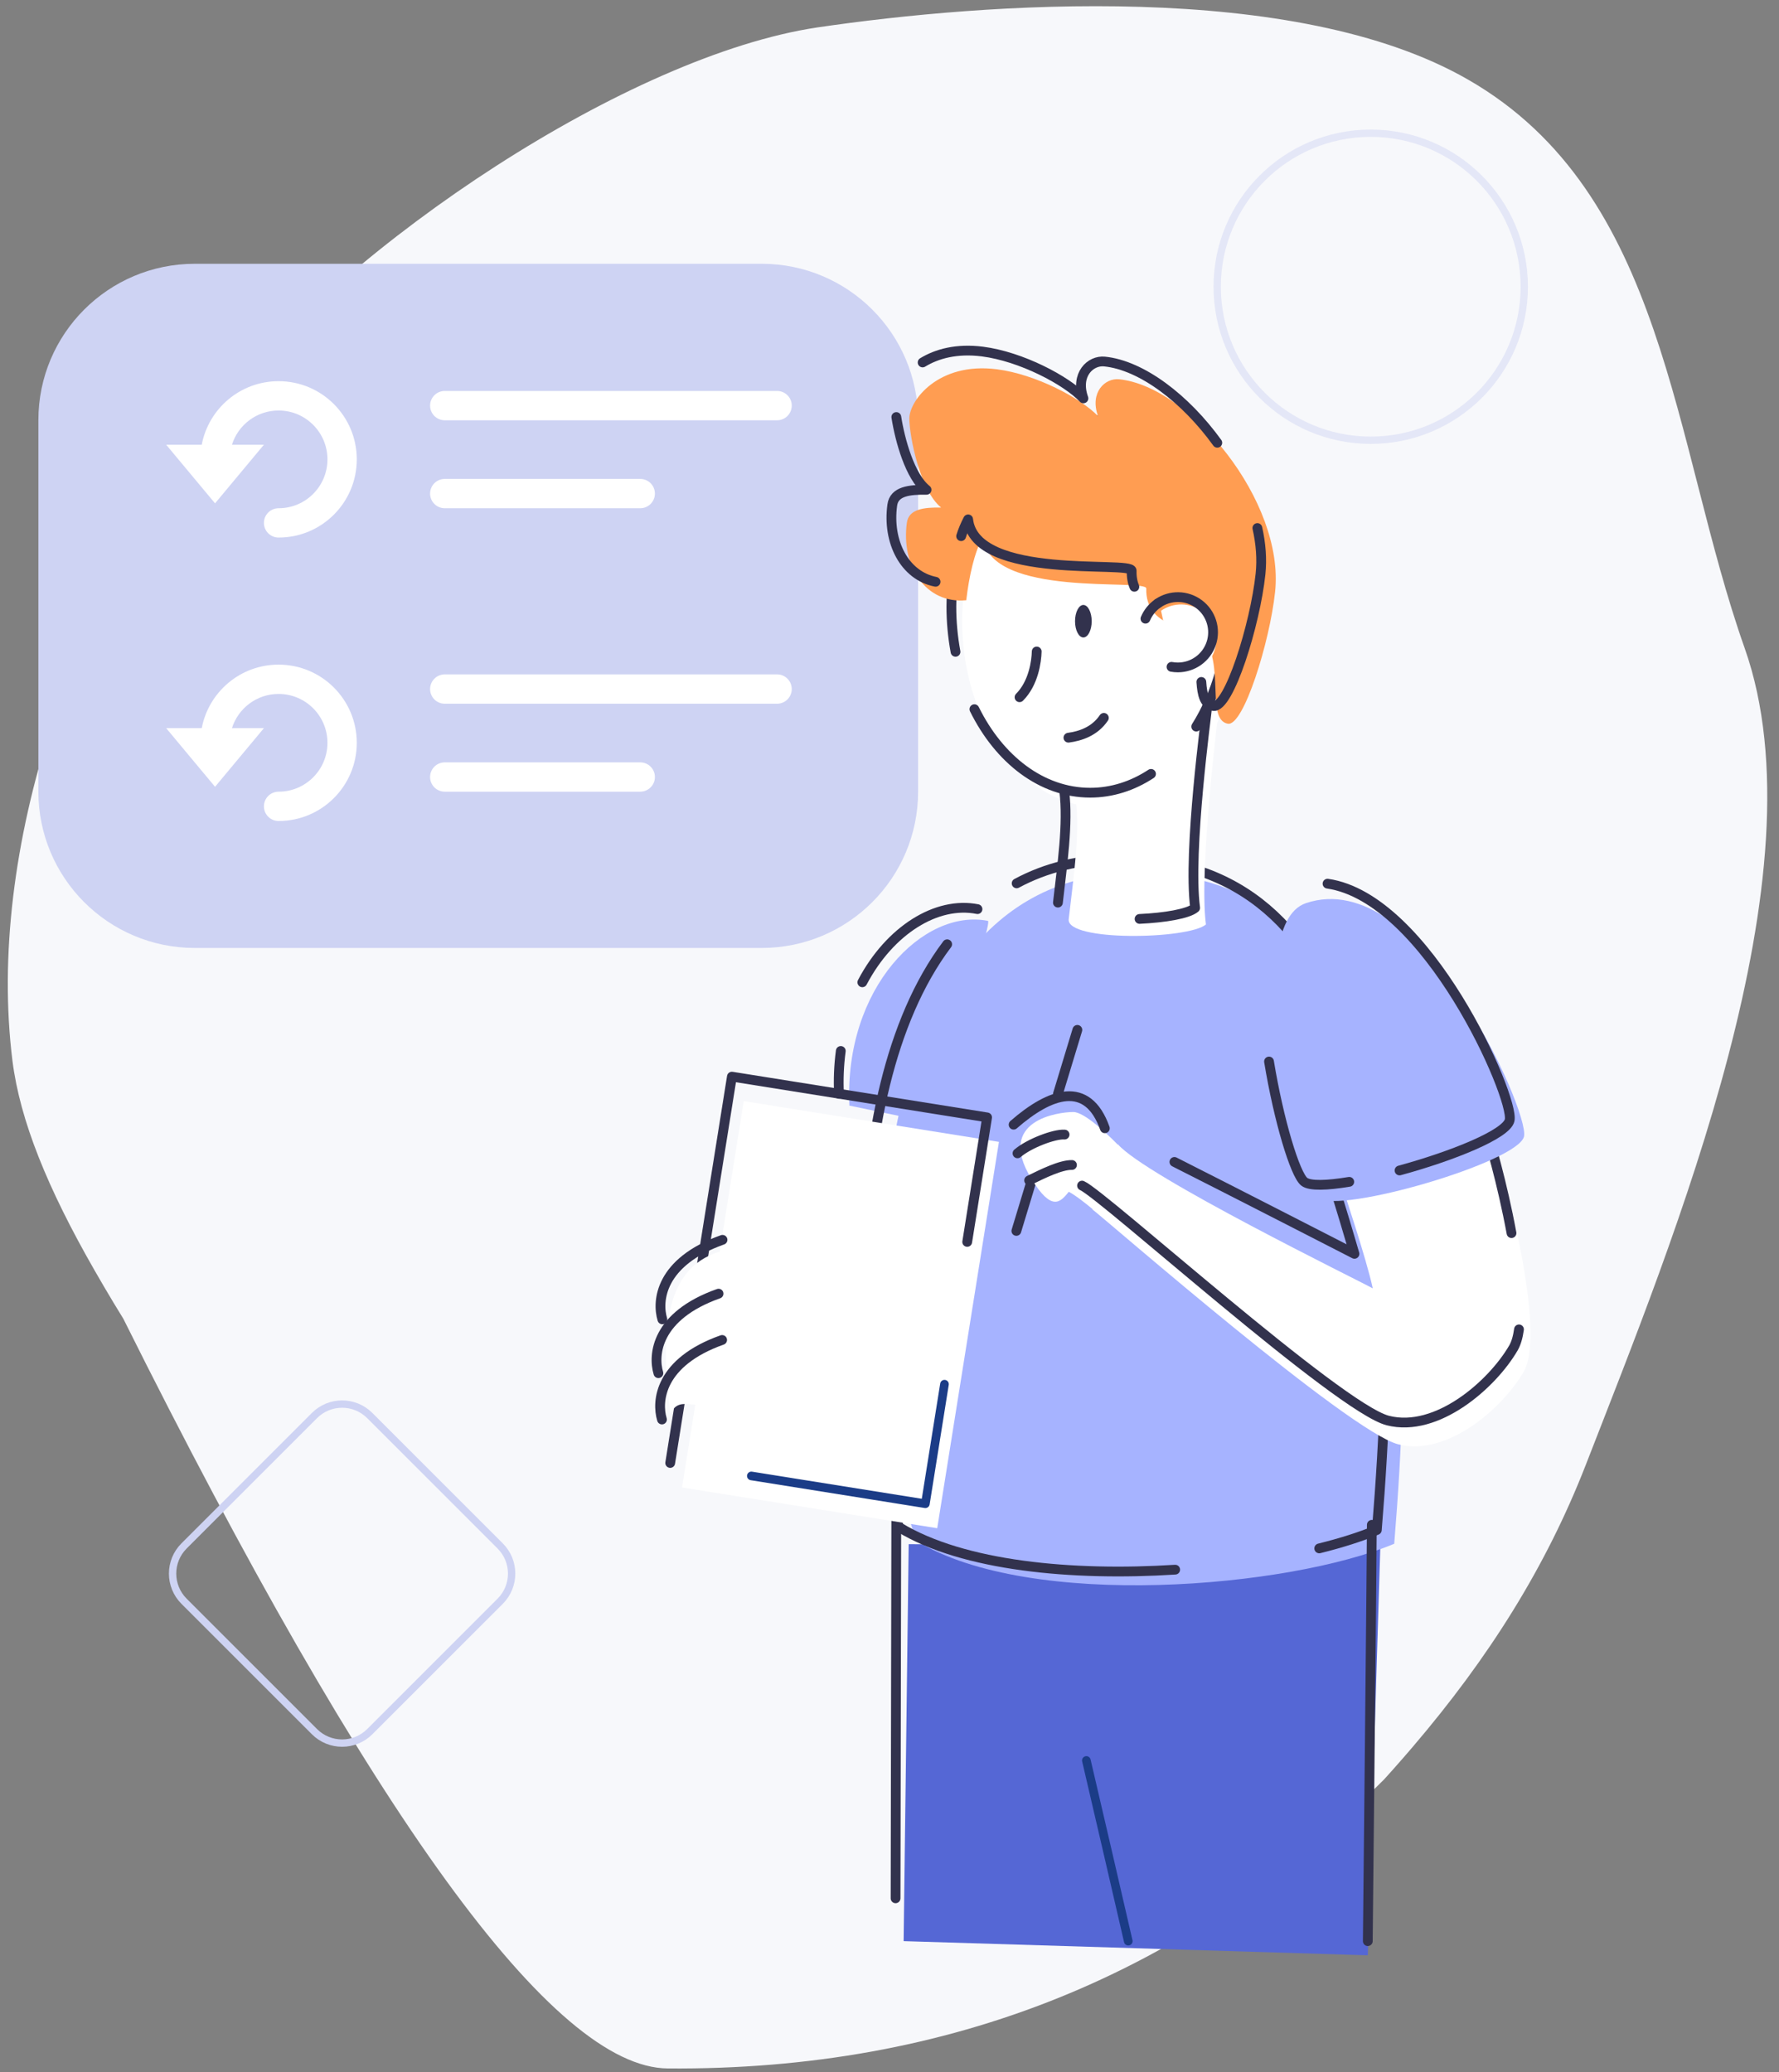 <?xml version="1.0" encoding="UTF-8"?>
<svg width="182px" height="212px" viewBox="0 0 182 212" version="1.1" xmlns="http://www.w3.org/2000/svg" xmlns:xlink="http://www.w3.org/1999/xlink">
    <rect x="0" y="0" width="182" height="212" fill="#808080" stroke="none"/>
    <title>76D490CA-0B63-44EF-A2E4-A9978B13325C</title>
    <g id="Home" stroke="none" stroke-width="1" fill="none" fill-rule="evenodd">
        <g id="new-create-integration" transform="translate(-431, -233)">
            <g id="Integration" transform="translate(431.686, 233.63)">
                <path d="M87.691,15.982 C81.609,16.753 74.676,19.56 66.278,24.376 C65.129,25.035 64.045,25.67 62.96,26.323 L61.323,27.322 C10.277,52.769 -15.291,71.335 -15.383,83.018 C-15.61,111.9 -5.75,136.332 14.198,156.314 L15.278,157.283 L16.368,158.241 L17.103,158.877 C17.225,158.983 17.349,159.088 17.472,159.194 C26.664,167.056 35.956,172.877 46.338,176.925 C69.768,186.04 106.869,201.331 129.918,193.198 C150.919,185.772 176.441,185.19 188.097,164.903 C198.311,147.181 195.963,115.471 193.437,98.303 C190.547,79.032 171.441,50.369 154.865,37.386 C135.481,22.203 109.177,13.287 87.691,15.982 Z" id="Path" fill="#F7F8FB" fill-rule="nonzero" transform="translate(90.113, 105.504) rotate(-90) translate(-90.113, -105.504) "></path>
                <circle id="Oval" stroke="#C6CBF0" stroke-width="0.748" opacity="0.398" stroke-linecap="round" stroke-linejoin="round" cx="139.546" cy="28.707" r="15.707"></circle>
                <path d="M37.142,144.198 L50.486,157.542 C52.048,159.104 52.048,161.636 50.486,163.198 L37.142,176.542 C35.58,178.104 33.048,178.104 31.486,176.542 L18.142,163.198 C16.58,161.636 16.58,159.104 18.142,157.542 L31.486,144.198 C33.048,142.636 35.58,142.636 37.142,144.198 Z" id="Polygon" stroke="#CED3F3" stroke-width="0.75"></path>
                <path d="M19.24,26.359 L77.24,26.359 C86.076,26.359 93.24,33.523 93.24,42.359 L93.24,80.359 C93.24,89.196 86.076,96.359 77.24,96.359 L19.24,96.359 C10.403,96.359 3.24,89.196 3.24,80.359 L3.24,42.359 C3.24,33.523 10.403,26.359 19.24,26.359 Z" id="Path" fill="#CED3F3"></path>
                <path d="M44.814,39.37 L78.814,39.37 C79.642,39.37 80.314,40.042 80.314,40.87 C80.314,41.698 79.642,42.37 78.814,42.37 L44.814,42.37 C43.986,42.37 43.314,41.698 43.314,40.87 C43.314,40.042 43.986,39.37 44.814,39.37 Z" id="Path-Copy-2" fill="#FFFFFF"></path>
                <path d="M44.814,48.37 L64.814,48.37 C65.642,48.37 66.314,49.042 66.314,49.87 C66.314,50.698 65.642,51.37 64.814,51.37 L44.814,51.37 C43.986,51.37 43.314,50.698 43.314,49.87 C43.314,49.042 43.986,48.37 44.814,48.37 Z" id="Path-Copy-3" fill="#FFFFFF"></path>
                <path d="M27.814,38.37 C32.232,38.37 35.814,41.952 35.814,46.37 C35.814,50.788 32.232,54.37 27.814,54.37 C26.986,54.37 26.314,53.698 26.314,52.87 C26.314,52.042 26.986,51.37 27.814,51.37 C30.575,51.37 32.814,49.131 32.814,46.37 C32.814,43.609 30.575,41.37 27.814,41.37 C25.575,41.37 23.68,42.842 23.043,44.871 L26.314,44.87 L21.314,50.87 L16.314,44.87 L19.954,44.87 C20.656,41.169 23.908,38.37 27.814,38.37 Z" id="Combined-Shape-Copy" fill="#FFFFFF" fill-rule="nonzero"></path>
                <path d="M44.814,68.37 L78.814,68.37 C79.642,68.37 80.314,69.042 80.314,69.87 C80.314,70.698 79.642,71.37 78.814,71.37 L44.814,71.37 C43.986,71.37 43.314,70.698 43.314,69.87 C43.314,69.042 43.986,68.37 44.814,68.37 Z" id="Path" fill="#FFFFFF"></path>
                <path d="M44.814,77.37 L64.814,77.37 C65.642,77.37 66.314,78.042 66.314,78.87 C66.314,79.698 65.642,80.37 64.814,80.37 L44.814,80.37 C43.986,80.37 43.314,79.698 43.314,78.87 C43.314,78.042 43.986,77.37 44.814,77.37 Z" id="Path-Copy-4" fill="#FFFFFF"></path>
                <path d="M27.814,67.37 C32.232,67.37 35.814,70.952 35.814,75.37 C35.814,79.788 32.232,83.37 27.814,83.37 C26.986,83.37 26.314,82.698 26.314,81.87 C26.314,81.042 26.986,80.37 27.814,80.37 C30.575,80.37 32.814,78.131 32.814,75.37 C32.814,72.609 30.575,70.37 27.814,70.37 C25.575,70.37 23.68,71.842 23.043,73.871 L26.314,73.87 L21.314,79.87 L16.314,73.87 L19.954,73.87 C20.656,70.169 23.908,67.37 27.814,67.37 Z" id="Combined-Shape" fill="#FFFFFF" fill-rule="nonzero"></path>
                <path d="M100.384,93.588 C93.811,92.275 85.642,100.439 86.213,112.488 L94.143,114.135 C94.143,114.135 100.956,93.702 100.384,93.588 Z" id="Path" fill="#A6B3FF"></path>
                <path d="M85.33,106.897 C85.136,108.352 85.074,109.822 85.147,111.288" id="Path" stroke="#32324D" stroke-linecap="round" stroke-linejoin="round"></path>
                <polygon id="Path" fill="#5567D5" points="139.246 199.424 140.526 157.666 92.277 157.359 91.76 197.975"></polygon>
                <path d="M99.316,92.386 C95.154,91.556 90.352,94.525 87.534,99.873" id="Path" stroke="#32324D" stroke-linecap="round" stroke-linejoin="round"></path>
                <path d="M115.63,88.659 C140.445,88.659 145.245,117.35 141.949,157.318 C131.19,161.83 104.756,164.143 93.072,157.029 C87.577,141.642 84.385,88.659 115.63,88.659 Z" id="Path" fill="#A6B3FF"></path>
                <path d="M97.749,62.915 C97.749,52.387 104.107,43.851 111.949,43.851 C119.791,43.851 126.148,52.387 126.148,62.915 C126.148,73.444 119.791,81.98 111.949,81.98 C104.107,81.98 97.749,73.444 97.749,62.915 Z" id="Path" fill="#FFFFFF"></path>
                <path d="M109.295,62.929 C109.295,62.009 109.677,61.265 110.147,61.265 C110.617,61.265 110.999,62.01 110.999,62.929 C110.999,63.848 110.618,64.592 110.147,64.592 C109.676,64.592 109.295,63.847 109.295,62.929 Z" id="Path" fill="#32324D"></path>
                <path d="M105.374,66.027 C105.347,67.054 105.049,69.273 103.618,70.707" id="Path" stroke="#32324D" stroke-linecap="round" stroke-linejoin="round"></path>
                <path d="M108.619,74.846 C109.809,74.685 111.296,74.224 112.244,72.818" id="Path" stroke="#32324D" stroke-linecap="round" stroke-linejoin="round"></path>
                <path d="M135.309,119.255 C136.112,121.548 137.881,127.655 137.881,127.655 C137.881,127.655 125.352,121.224 119.462,118.251" id="Path" stroke="#32324D" stroke-linecap="round" stroke-linejoin="round"></path>
                <line x1="104.789" y1="120.378" x2="103.293" y2="125.31" id="Path" stroke="#32324D" stroke-linecap="round" stroke-linejoin="round"></line>
                <line x1="109.533" y1="104.741" x2="107.543" y2="111.302" id="Path" stroke="#32324D" stroke-linecap="round" stroke-linejoin="round"></line>
                <path d="M119.541,159.968 C109.066,160.637 97.854,159.616 91.293,155.621 C87.19,144.132 84.371,111.682 96.214,95.981" id="Path" stroke="#32324D" stroke-linecap="round" stroke-linejoin="round"></path>
                <path d="M103.322,89.749 C106.295,88.15 109.781,87.251 113.852,87.251 C138.666,87.251 143.467,115.942 140.17,155.91 C138.533,156.596 136.534,157.232 134.278,157.792" id="Path" stroke="#32324D" stroke-linecap="round" stroke-linejoin="round"></path>
                <path d="M139.659,155.378 C139.659,158.045 139.246,197.975 139.246,197.975" id="Path" stroke="#32324D" stroke-linecap="round" stroke-linejoin="round"></path>
                <path d="M109.116,113.144 C107.621,113.144 101.152,113.968 104.814,119.949 C106.912,123.376 107.778,122.391 108.658,121.306 C109.343,121.663 110.4,122.505 111.081,123.07 C111.076,123.081 111.072,123.092 111.067,123.104 C112.917,124.547 137.335,145.864 142.357,147.142 C147.379,148.42 153.026,143.454 155.197,139.718 C157.593,135.598 153.05,118.885 152.247,117.042 C151.445,115.199 136.747,121.125 136.747,121.125 C136.747,121.125 139.127,128.245 139.755,131.188 C138.37,130.409 116.532,119.735 113.687,116.454 C113.683,116.463 113.677,116.48 113.672,116.489 C112.631,115.425 110.268,113.144 109.116,113.144 Z" id="Path" fill="#FFFFFF"></path>
                <line x1="91.007" y1="154.989" x2="90.935" y2="193.592" id="Path" stroke="#32324D" stroke-linecap="round" stroke-linejoin="round"></line>
                <path d="M110.454,179.489 C111.813,185.296 113.302,191.733 114.74,197.975" id="Path" stroke="#1B3C87" stroke-width="0.884" stroke-linecap="round" stroke-linejoin="round"></path>
                <path d="M124.114,70.81 C124.033,71.779 121.932,88.136 122.686,93.956 C120.881,95.492 108.39,95.718 108.647,93.417 C109.079,89.564 109.995,83.582 109.213,80.536" id="Path" fill="#FFFFFF"></path>
                <path d="M107.544,91.72 C107.975,87.867 108.613,83.699 108.187,80.266" id="Path" stroke="#32324D" stroke-linecap="round" stroke-linejoin="round"></path>
                <path d="M122.842,71.449 C122.761,72.419 120.828,86.439 121.582,92.259 C120.871,92.865 118.496,93.267 115.897,93.388" id="Path" stroke="#32324D" stroke-linecap="round" stroke-linejoin="round"></path>
                <path d="M117.069,78.55 C115.189,79.784 113.076,80.474 110.843,80.474 C105.897,80.474 101.541,77.079 98.999,71.929" id="Path" stroke="#32324D" stroke-linecap="round" stroke-linejoin="round"></path>
                <path d="M97.068,66.059 C96.784,64.526 96.642,62.971 96.644,61.412 C96.644,50.883 103.001,42.348 110.843,42.348 C118.685,42.348 125.042,50.883 125.042,61.412 C125.042,66.099 123.782,70.39 121.693,73.71" id="Path" stroke="#32324D" stroke-linecap="round" stroke-linejoin="round"></path>
                <path d="M124.93,73.416 C126.522,73.704 129.214,65.1 129.763,59.91 C130.741,50.664 121.045,38.902 113.801,38.174 C112.379,38.032 110.773,39.495 111.645,41.944 C109.888,40.101 105.283,37.664 101.306,37.153 C95.263,36.376 92.343,40.392 92.343,42.181 C92.343,43.969 93.428,49.568 95.597,51.298 C93.844,51.276 92.285,51.437 92.09,52.856 C91.489,57.232 93.969,61.186 98.166,60.782 C98.459,58.317 98.987,55.93 99.851,54.324 C100.552,60.642 116.614,58.525 116.583,59.58 C116.461,63.643 121.283,63.643 121.451,63.744 C125.175,65.977 122.39,72.954 124.93,73.416 Z" id="Path" fill="#FF9D52"></path>
                <path d="M91.012,42.038 C91.389,44.452 92.419,48.137 94.105,49.483 C92.353,49.461 90.793,49.622 90.598,51.041 C90.081,54.81 91.848,58.264 95.029,58.894" id="Path" stroke="#32324D" stroke-linecap="round" stroke-linejoin="round"></path>
                <path d="M123.849,44.672 C120.594,40.166 116.112,36.741 112.31,36.359 C110.888,36.217 109.281,37.68 110.153,40.128 C108.399,38.286 103.792,35.848 99.814,35.337 C97.197,35.003 95.166,35.563 93.703,36.455" id="Path" stroke="#32324D" stroke-linecap="round" stroke-linejoin="round"></path>
                <path d="M122.217,69.142 C122.305,70.447 122.535,71.436 123.438,71.6 C125.03,71.889 127.723,63.284 128.271,58.094 C128.432,56.575 128.305,54.989 127.948,53.395" id="Path" stroke="#32324D" stroke-linecap="round" stroke-linejoin="round"></path>
                <path d="M97.643,54.227 C97.831,53.634 98.071,53.059 98.36,52.509 C99.061,58.827 115.122,56.709 115.089,57.764 C115.07,58.408 115.173,58.95 115.365,59.406" id="Path" stroke="#32324D" stroke-linecap="round" stroke-linejoin="round"></path>
                <path d="M118.094,61.855 C119.367,60.971 121.063,61.002 122.303,61.931 C123.543,62.86 124.048,64.479 123.558,65.949 C123.067,67.418 121.69,68.409 120.141,68.406 C119.923,68.407 119.705,68.387 119.49,68.348" id="Path" fill="#FFFFFF"></path>
                <path d="M117.767,61.105 C119.04,60.221 120.736,60.252 121.976,61.181 C123.216,62.11 123.721,63.729 123.231,65.198 C122.74,66.668 121.363,67.658 119.814,67.656 C119.596,67.656 119.379,67.637 119.164,67.598" id="Path" stroke="#32324D" stroke-linecap="round" stroke-linejoin="round"></path>
                <polygon id="Path" fill="#FFFFFF" points="75.403 112.03 101.51 116.199 95.197 155.727 69.09 151.558"></polygon>
                <polyline id="Path" stroke="#32324D" stroke-linecap="round" stroke-linejoin="round" points="67.878 149.052 74.19 109.524 100.297 113.694 98.264 126.434"></polyline>
                <polyline id="Path" stroke="#1B3C87" stroke-width="0.884" stroke-linecap="round" stroke-linejoin="round" points="95.938 140.992 93.984 153.222 76.18 150.378"></polyline>
                <path d="M67.904,144.03 C66.715,135.045 67.63,129.167 72.746,127.492 C74.811,126.816 72.777,139.948 71.954,142.111 C71.131,144.273 68.878,141.806 67.904,144.03 Z" id="Path" fill="#FFFFFF"></path>
                <path d="M67.076,134.359 C66.509,132.496 66.833,128.488 73.231,126.22" id="Path" stroke="#32324D" stroke-linecap="round" stroke-linejoin="round"></path>
                <path d="M66.671,139.866 C66.104,138.004 66.428,133.995 72.826,131.728" id="Path" stroke="#32324D" stroke-linecap="round" stroke-linejoin="round"></path>
                <path d="M67.036,144.605 C66.469,142.742 66.792,138.733 73.191,136.465" id="Path" stroke="#32324D" stroke-linecap="round" stroke-linejoin="round"></path>
                <path d="M116.499,62.671 C116.765,62.039 117.205,61.496 117.769,61.105" id="Path" stroke="#32324D" stroke-linecap="round" stroke-linejoin="round"></path>
                <path d="M154.713,135.384 C154.605,136.16 154.421,136.809 154.142,137.287 C151.97,141.023 146.321,145.99 141.302,144.712 C136.283,143.434 112.161,121.613 110.012,120.673" id="Path" stroke="#32324D" stroke-linecap="round" stroke-linejoin="round"></path>
                <path d="M151.192,114.611 C151.605,115.56 153.01,120.451 153.949,125.534" id="Path" stroke="#32324D" stroke-linecap="round" stroke-linejoin="round"></path>
                <path d="M112.345,114.81 C110.568,109.821 106.738,111.189 103.01,114.441" id="Path" stroke="#32324D" stroke-linecap="round" stroke-linejoin="round"></path>
                <path d="M108.226,115.452 C107.18,115.376 104.591,116.357 103.408,117.372" id="Path" stroke="#32324D" stroke-linecap="round" stroke-linejoin="round"></path>
                <path d="M108.982,118.564 C107.853,118.539 106.012,119.447 104.599,120.14" id="Path" stroke="#32324D" stroke-linecap="round" stroke-linejoin="round"></path>
                <path d="M132.912,91.777 C144.57,87.814 155.779,112.996 155.23,115.636 C154.682,118.276 136.332,123.6 134.217,121.933 C132.102,120.266 126.16,94.072 132.912,91.777 Z" id="Path" fill="#A6B3FF"></path>
                <path d="M137.349,120.287 C135.076,120.667 133.316,120.728 132.744,120.277 C131.815,119.544 130.145,114.073 129.14,107.976" id="Path" stroke="#32324D" stroke-linecap="round" stroke-linejoin="round"></path>
                <path d="M135.126,89.782 C145.346,91.253 154.248,111.621 153.758,113.979 C153.458,115.419 147.861,117.66 142.493,119.124" id="Path" stroke="#32324D" stroke-linecap="round" stroke-linejoin="round"></path>
            </g>
        </g>
    </g>
</svg>
